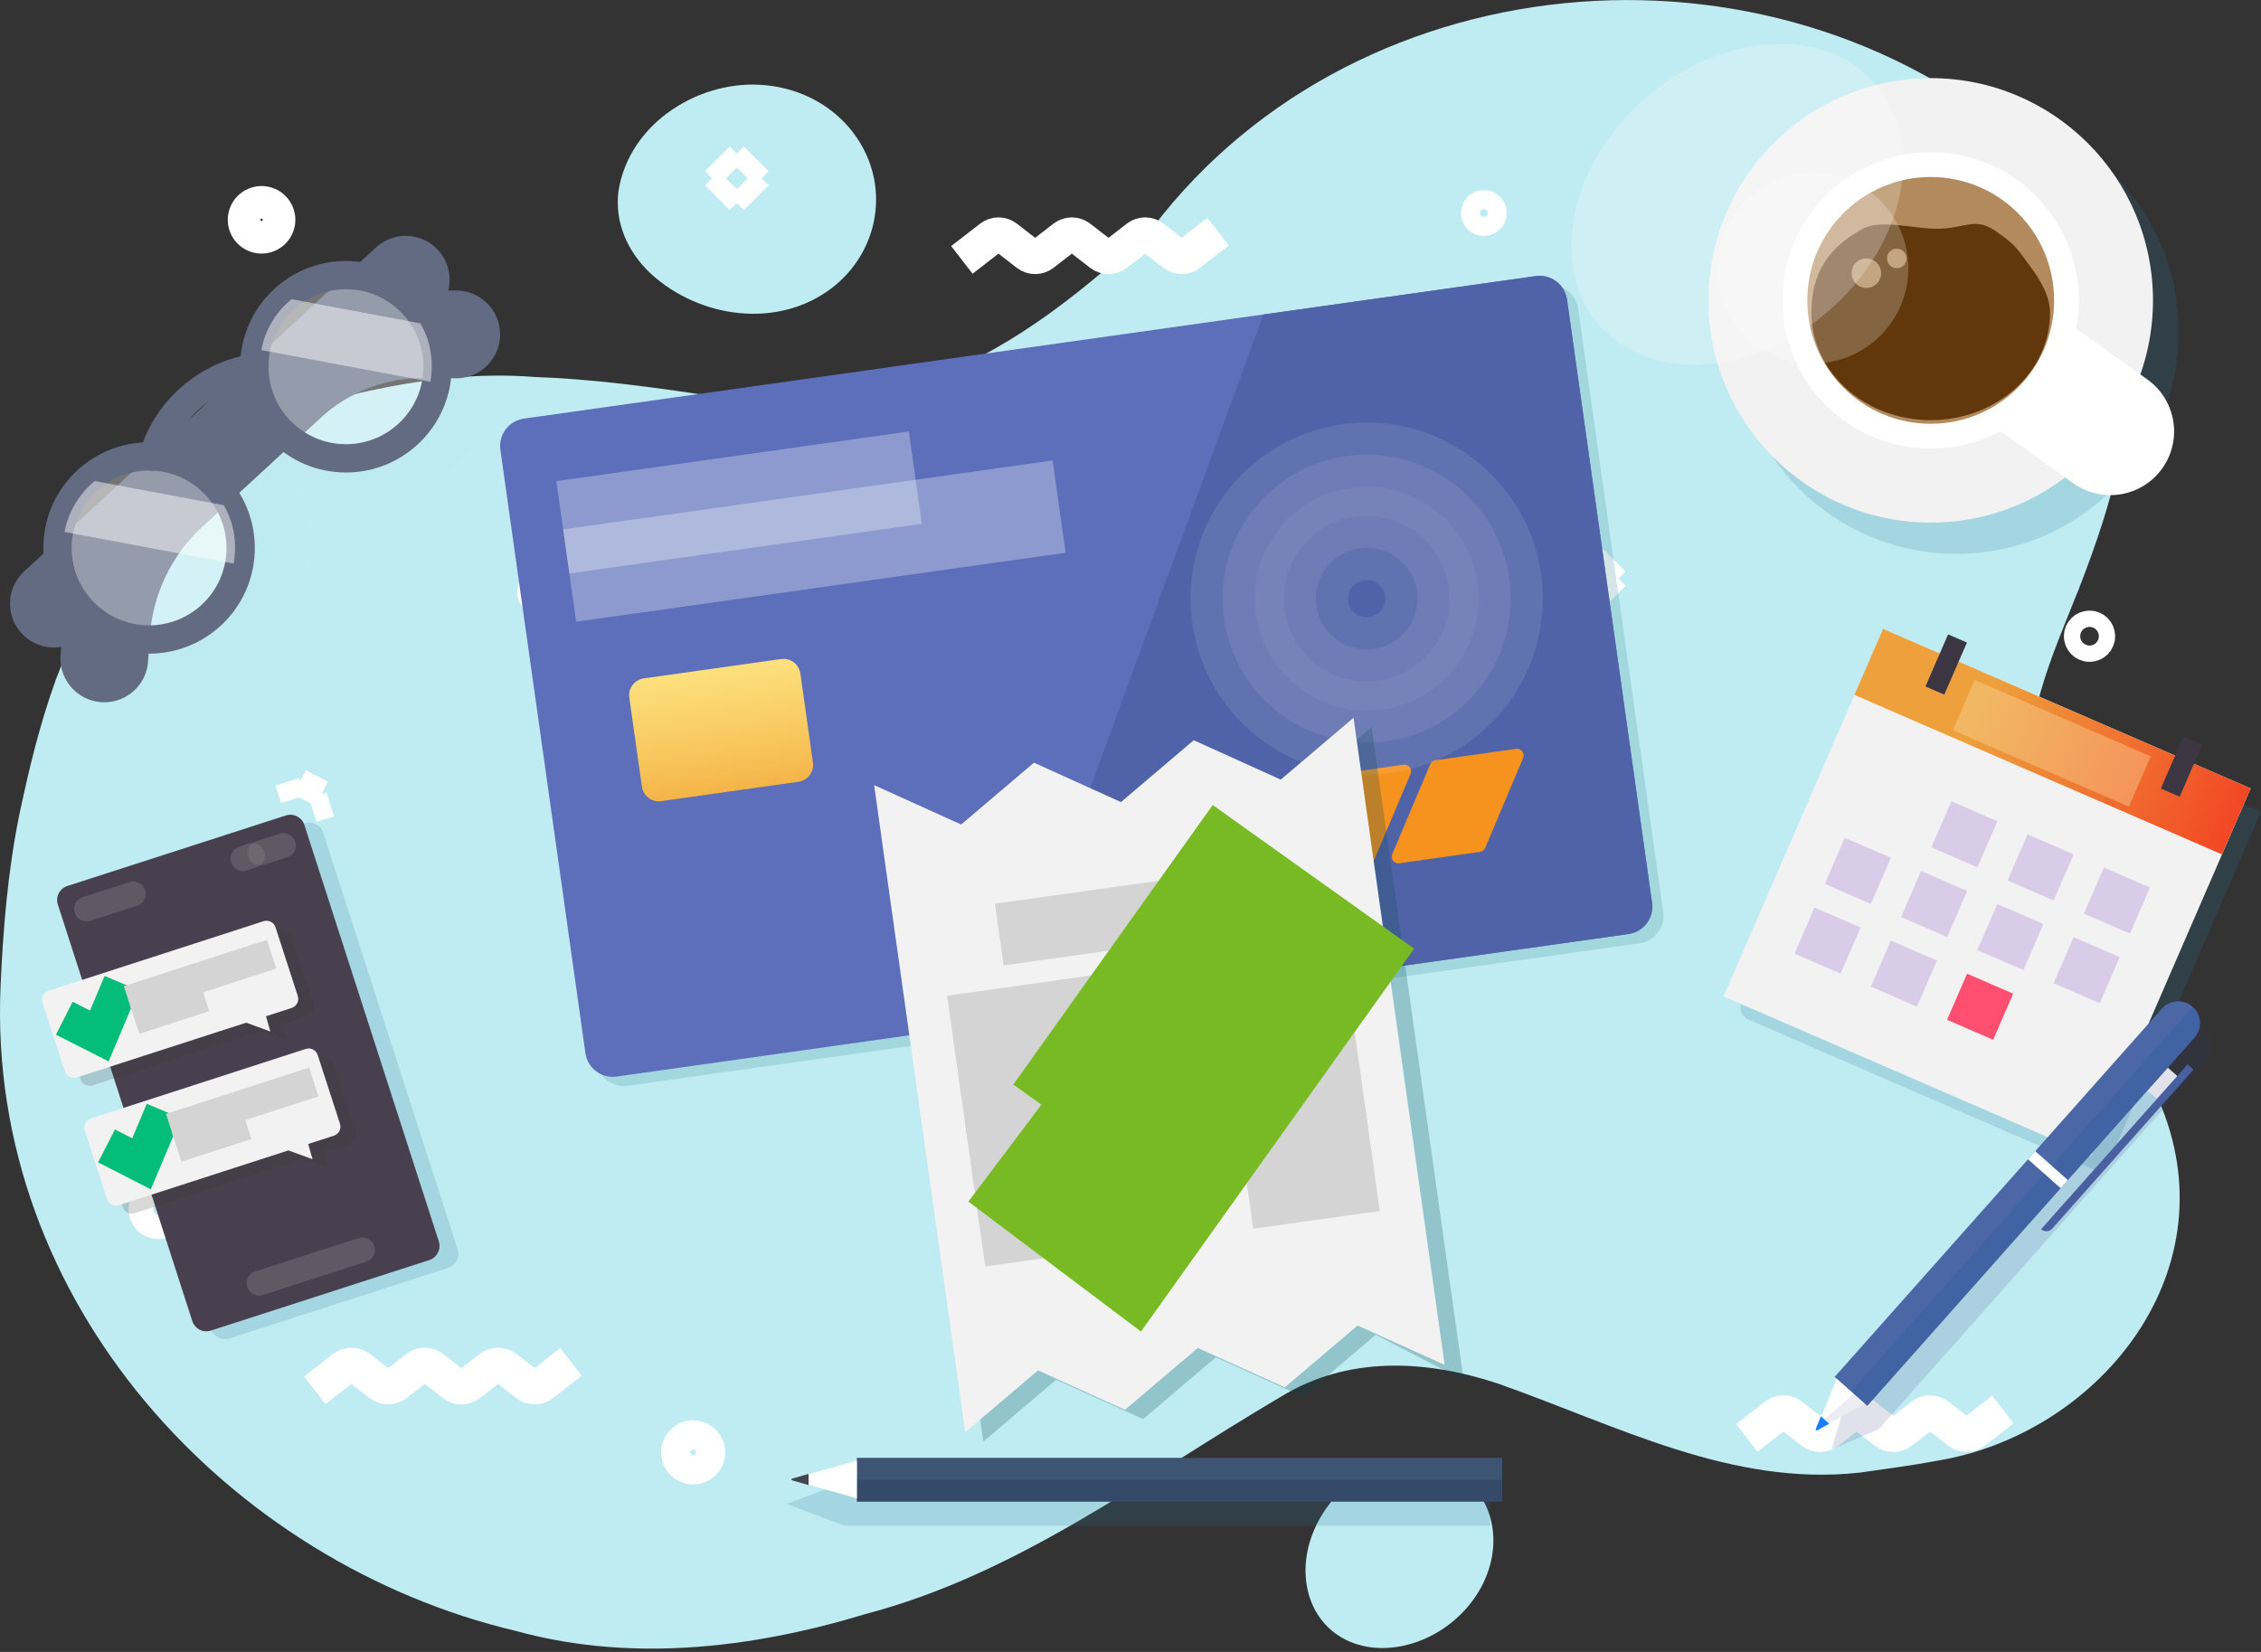 <svg width="468" height="342" viewBox="0 0 468 342" fill="none" xmlns="http://www.w3.org/2000/svg">
<rect x="0" y="0" width="468" height="342" fill="#333333" stroke="none"/>
<g clip-path="url(#clip0)">
<path d="M21.12 119.854C25.075 113.706 29.872 109.021 34.763 104.204C36.319 102.668 37.949 101.187 39.617 99.781C40.367 99.144 41.116 98.526 41.866 97.907C51.48 89.886 62.724 84.113 74.811 81.264C75.205 81.171 75.579 81.077 75.973 81.002C87.348 78.547 98.799 77.122 110.624 78.041C122.674 78.472 134.761 80.084 147.186 81.977C148.779 82.22 150.372 82.408 151.983 82.558C157.118 83.026 161.916 83.42 166.769 83.195C186.053 83.138 202.526 75.529 217.405 64.772C224.845 59.393 231.892 53.264 238.732 46.929C281.722 -9.39 369.482 -16.156 422.367 32.892C424.391 34.916 425.684 37.052 427.446 39.264C432.824 46.667 436.685 54.763 438.746 63.741C442.138 79.09 439.796 93.578 435.317 107.822C433.817 112.563 432.093 117.305 430.257 122.009C424.691 136.047 417.907 150.497 420.587 165.846C424.616 188.861 438.577 207.078 447.442 229.231C461.497 264.26 433.611 297.264 400.61 302.474C395.288 303.486 390.246 304.086 384.962 304.873C358.426 307.816 334.869 295.184 309.982 286.413C295.046 281.483 278.967 280.678 265.156 289.149C236.333 306.129 210.846 325.827 179.044 334.186C174.472 335.572 169.843 336.809 165.195 337.821C151.252 340.895 137.085 342.151 123.273 340.726C117.745 340.164 112.273 339.152 106.913 337.69C47.488 323.671 -2.736 269.789 0.113 204.248C0.637 192.329 1.612 180.484 3.954 168.882C5.96 159.38 8.152 150.141 11.582 140.639C12.762 137.715 13.662 134.997 14.88 132.092C16.848 127.369 18.928 123.265 21.12 119.854Z" fill="#BFEBF2"/>
<path d="M273.645 313.589C276.643 308.716 281.066 305.23 285.826 303.525C290.586 301.838 295.721 301.913 300.181 304.124C304.641 306.336 307.546 310.29 308.651 314.882C309.738 319.474 308.951 324.759 305.99 329.632C303.011 334.505 298.401 338.084 293.397 339.884C288.375 341.683 283.015 341.702 278.573 339.49C274.132 337.279 271.396 333.23 270.534 328.526C269.653 323.841 270.646 318.481 273.645 313.589Z" fill="#BFEBF2"/>
<path d="M128.015 39.546C130.282 25.265 145.124 16.25 158.58 17.655C165.739 18.368 171.717 21.685 175.765 26.427C179.794 31.168 181.93 37.334 181.199 43.838C180.468 50.323 177.039 55.926 172.073 59.712C160.904 68.146 144.825 65.897 134.724 56.676C129.926 52.178 127.19 46.143 128.015 39.546Z" fill="#BFEBF2"/>
<path d="M199.096 53.808L205.093 49.16C206.03 48.447 207.323 48.447 208.26 49.16L212.683 52.589C213.62 53.302 214.913 53.302 215.85 52.589L220.273 49.16C221.21 48.447 222.503 48.447 223.44 49.16L227.862 52.589C228.799 53.302 230.093 53.302 231.03 52.589L235.452 49.16C236.389 48.447 237.682 48.447 238.619 49.16L243.023 52.571C243.96 53.302 245.272 53.283 246.19 52.571L252.112 47.941" stroke="white" stroke-width="7.239" stroke-miterlimit="10"/>
<path d="M65.16 287.819L71.157 283.171C72.094 282.459 73.387 282.459 74.324 283.171L78.747 286.601C79.684 287.313 80.977 287.313 81.914 286.601L86.336 283.171C87.273 282.459 88.566 282.459 89.504 283.171L93.926 286.601C94.863 287.313 96.156 287.313 97.093 286.601L101.516 283.171C102.453 282.459 103.746 282.459 104.683 283.171L109.087 286.582C110.024 287.313 111.336 287.295 112.254 286.582L118.176 281.953" stroke="white" stroke-width="7.239" stroke-miterlimit="10"/>
<path d="M361.555 297.677L367.552 293.029C368.489 292.317 369.782 292.317 370.719 293.029L375.142 296.459C376.079 297.171 377.372 297.171 378.309 296.459L382.732 293.029C383.669 292.317 384.962 292.317 385.899 293.029L390.321 296.459C391.258 297.171 392.551 297.171 393.488 296.459L397.911 293.029C398.848 292.317 400.141 292.317 401.078 293.029L405.482 296.44C406.419 297.171 407.731 297.152 408.649 296.44L414.571 291.811" stroke="white" stroke-width="7.239" stroke-miterlimit="10"/>
<path d="M54.141 48.88C56.004 48.88 57.514 47.37 57.514 45.506C57.514 43.643 56.004 42.133 54.141 42.133C52.278 42.133 50.767 43.643 50.767 45.506C50.767 47.37 52.278 48.88 54.141 48.88Z" stroke="white" stroke-width="7.239" stroke-miterlimit="10"/>
<path d="M111.823 123.772C112.475 123.772 113.004 123.243 113.004 122.591C113.004 121.939 112.475 121.41 111.823 121.41C111.171 121.41 110.642 121.939 110.642 122.591C110.642 123.243 111.171 123.772 111.823 123.772Z" stroke="white" stroke-width="7.239" stroke-miterlimit="10"/>
<path d="M143.475 303.713C145.142 303.713 146.492 302.362 146.492 300.695C146.492 299.029 145.142 297.678 143.475 297.678C141.809 297.678 140.458 299.029 140.458 300.695C140.458 302.362 141.809 303.713 143.475 303.713Z" stroke="white" stroke-width="7.239" stroke-miterlimit="10"/>
<path d="M32.758 252.922C34.155 252.922 35.288 251.789 35.288 250.391C35.288 248.994 34.155 247.861 32.758 247.861C31.361 247.861 30.228 248.994 30.228 250.391C30.228 251.789 31.361 252.922 32.758 252.922Z" stroke="white" stroke-width="7.239" stroke-miterlimit="10"/>
<path d="M432.505 133.405C433.437 133.405 434.192 132.65 434.192 131.718C434.192 130.786 433.437 130.031 432.505 130.031C431.574 130.031 430.819 130.786 430.819 131.718C430.819 132.65 431.574 133.405 432.505 133.405Z" stroke="white" stroke-width="7.239" stroke-miterlimit="10"/>
<path d="M307.133 46.069C308.22 46.069 309.101 45.188 309.101 44.101C309.101 43.014 308.22 42.133 307.133 42.133C306.047 42.133 305.166 43.014 305.166 44.101C305.166 45.188 306.047 46.069 307.133 46.069Z" stroke="white" stroke-width="5.565" stroke-miterlimit="10"/>
<path d="M148.498 40.933L151.384 38.047" stroke="white" stroke-width="7.239" stroke-miterlimit="10"/>
<path d="M153.651 35.798L156.537 32.893" stroke="white" stroke-width="7.239" stroke-miterlimit="10"/>
<path d="M148.498 32.893L151.384 35.798" stroke="white" stroke-width="7.239" stroke-miterlimit="10"/>
<path d="M153.651 38.047L156.537 40.933" stroke="white" stroke-width="7.239" stroke-miterlimit="10"/>
<path d="M267.254 265.966L270.14 263.08" stroke="white" stroke-width="7.239" stroke-miterlimit="10"/>
<path d="M272.408 260.812L275.294 257.926" stroke="white" stroke-width="7.239" stroke-miterlimit="10"/>
<path d="M267.254 257.926L270.14 260.812" stroke="white" stroke-width="7.239" stroke-miterlimit="10"/>
<path d="M272.408 263.08L275.294 265.966" stroke="white" stroke-width="7.239" stroke-miterlimit="10"/>
<path d="M325.874 123.828L328.779 120.941" stroke="white" stroke-width="7.239" stroke-miterlimit="10"/>
<path d="M331.027 118.673L333.932 115.787" stroke="white" stroke-width="7.239" stroke-miterlimit="10"/>
<path d="M325.874 115.787L328.779 118.673" stroke="white" stroke-width="7.239" stroke-miterlimit="10"/>
<path d="M331.027 120.941L333.932 123.828" stroke="white" stroke-width="7.239" stroke-miterlimit="10"/>
<path opacity="0.19" d="M174.846 315.892L162.778 311.357L174.846 306.84H308.427V315.892H174.846Z" fill="#2D7C99"/>
<path d="M310.938 301.818H177.357V310.889H310.938V301.818Z" fill="#3D5473"/>
<path opacity="0.17" d="M177.357 310.889V306.354H310.938C310.938 308.865 310.938 308.265 310.938 310.889H177.357Z" fill="#081B33"/>
<path d="M165.307 306.785V305.811L177.357 302.381V310.215L165.307 306.785Z" fill="white"/>
<path d="M163.808 306.299C163.808 306.205 163.883 306.13 163.977 306.111L167.369 305.137V307.461L163.977 306.486C163.865 306.467 163.808 306.392 163.808 306.299Z" fill="#42474D"/>
<path d="M60.625 165.473L59.481 161.855" stroke="white" stroke-width="5.143" stroke-miterlimit="10"/>
<path d="M63.005 165.66L65.609 160.656" stroke="white" stroke-width="5.143" stroke-miterlimit="10"/>
<path d="M64.729 167.666L68.364 166.561" stroke="white" stroke-width="5.143" stroke-miterlimit="10"/>
<path opacity="0.19" d="M92.745 262.499L47.525 277.099C45.932 277.624 44.208 276.743 43.683 275.131L15.873 188.9C15.348 187.307 16.229 185.583 17.841 185.058L63.061 170.458C64.654 169.934 66.378 170.814 66.902 172.426L94.732 258.657C95.238 260.269 94.357 261.975 92.745 262.499Z" fill="#2D7C99"/>
<path d="M88.866 260.869L43.646 275.469C42.053 275.993 40.329 275.112 39.804 273.501L11.975 187.269C11.45 185.676 12.331 183.952 13.943 183.427L59.163 168.827C60.756 168.303 62.48 169.184 63.005 170.795L90.834 257.027C91.34 258.638 90.459 260.344 88.866 260.869Z" fill="#48404E"/>
<path d="M87.704 258.489L43.177 272.864C42.709 273.014 42.184 272.751 42.034 272.283L14.523 186.951C14.373 186.483 14.636 185.958 15.104 185.808L59.631 171.433C60.1 171.283 60.624 171.545 60.774 172.014L88.304 257.327C88.454 257.833 88.191 258.339 87.704 258.489Z" fill="#48404E"/>
<g opacity="0.36">
<path opacity="0.36" d="M17.916 188.187L27.585 185.076" stroke="white" stroke-width="5.139" stroke-miterlimit="10" stroke-linecap="round"/>
<path opacity="0.36" d="M53.634 265.665L75.036 258.768" stroke="white" stroke-width="5.139" stroke-miterlimit="10" stroke-linecap="round"/>
<path opacity="0.36" d="M53.822 176.604L58.657 175.049" stroke="white" stroke-width="5.139" stroke-miterlimit="10" stroke-linecap="round"/>
<path opacity="0.36" d="M50.299 177.747L52.229 177.109" stroke="white" stroke-width="5.139" stroke-miterlimit="10" stroke-linecap="round"/>
</g>
<path opacity="0.19" d="M57.813 192.366L13.324 206.759C12.293 207.097 11.731 208.203 12.069 209.233L16.679 223.458C17.016 224.489 18.122 225.052 19.152 224.714L54.215 213.375L59.219 215.193L58.319 212.045L63.642 210.32C64.672 209.983 65.235 208.877 64.897 207.846L60.287 193.621C59.95 192.609 58.844 192.028 57.813 192.366Z" fill="#363636"/>
<path d="M54.553 190.717L10.063 205.111C9.033 205.448 8.471 206.554 8.808 207.585L13.418 221.81C13.755 222.841 14.861 223.403 15.892 223.066L50.955 211.727L55.958 213.545L55.059 210.396L60.381 208.672C61.412 208.334 61.974 207.229 61.637 206.198L57.026 191.973C56.708 190.942 55.584 190.38 54.553 190.717Z" fill="#F2F2F2"/>
<path d="M16.716 212.533L20.558 214.482L23.688 207.061" stroke="#05BD7A" stroke-width="7.649" stroke-miterlimit="10" stroke-linecap="square"/>
<path d="M29.572 206.179L53.241 198.514" stroke="#D4D4D4" stroke-width="6.268" stroke-miterlimit="10" stroke-linecap="square"/>
<path d="M30.846 210.096L39.373 207.322" stroke="#D4D4D4" stroke-width="6.268" stroke-miterlimit="10" stroke-linecap="square"/>
<path opacity="0.19" d="M66.546 218.83L22.057 233.224C21.026 233.561 20.464 234.667 20.802 235.698L25.412 249.923C25.749 250.954 26.855 251.516 27.885 251.179L62.948 239.84L67.952 241.658L67.052 238.509L72.375 236.785C73.405 236.448 73.968 235.342 73.63 234.311L69.02 220.086C68.683 219.055 67.577 218.493 66.546 218.83Z" fill="#363636"/>
<path d="M63.286 217.162L18.796 231.556C17.766 231.893 17.203 232.999 17.541 234.03L22.151 248.255C22.488 249.286 23.594 249.848 24.625 249.511L59.688 238.172L64.691 239.99L63.792 236.841L69.114 235.117C70.145 234.78 70.707 233.674 70.37 232.643L65.759 218.418C65.422 217.387 64.316 216.825 63.286 217.162Z" fill="#F2F2F2"/>
<path d="M25.449 238.977L29.291 240.945L32.421 233.523" stroke="#05BD7A" stroke-width="7.649" stroke-miterlimit="10" stroke-linecap="square"/>
<path d="M38.305 232.625L61.974 224.979" stroke="#D4D4D4" stroke-width="6.268" stroke-miterlimit="10" stroke-linecap="square"/>
<path d="M39.56 236.542L48.106 233.787" stroke="#D4D4D4" stroke-width="6.268" stroke-miterlimit="10" stroke-linecap="square"/>
<g opacity="0.14">
<g opacity="0.14">
<path opacity="0.14" d="M17.335 123.509L76.16 69.326L97.918 69.589" stroke="#4D4D4D" stroke-width="17.576" stroke-miterlimit="10" stroke-linecap="round"/>
<path opacity="0.14" d="M87.817 58.605L28.973 112.788L27.436 134.472" stroke="#4D4D4D" stroke-width="17.576" stroke-miterlimit="10" stroke-linecap="round"/>
</g>
<g opacity="0.14">
<path opacity="0.14" d="M49.905 99.932C56.764 107.391 56.296 118.993 48.837 125.852C41.378 132.712 29.778 132.243 22.919 124.784C16.06 117.325 16.529 105.723 23.988 98.864C27.717 95.434 32.477 93.841 37.162 94.028C41.847 94.216 46.476 96.203 49.905 99.932Z" stroke="#4D4D4D" stroke-width="17.576" stroke-miterlimit="10" stroke-linecap="round"/>
<path opacity="0.14" d="M75.841 94.384C85.974 94.384 94.188 86.169 94.188 76.036C94.188 65.902 85.974 57.688 75.841 57.688C65.709 57.688 57.495 65.902 57.495 76.036C57.495 86.169 65.709 94.384 75.841 94.384Z" stroke="#4D4D4D" stroke-width="17.576" stroke-miterlimit="10" stroke-linecap="round"/>
</g>
<path opacity="0.14" d="M37.162 94.028L37.555 92.885C40.629 84.095 48.294 77.704 57.495 76.279" stroke="#4D4D4D" stroke-width="14.86" stroke-miterlimit="10" stroke-linecap="round"/>
</g>
<path d="M11.15 124.97L60.062 79.933C67.708 72.886 77.753 69.044 88.135 69.157L94.432 69.232" stroke="#626B82" stroke-width="18.163" stroke-miterlimit="10" stroke-linecap="round"/>
<path d="M83.975 57.912L35.775 102.312C27.698 109.752 22.75 120.004 21.963 130.968L21.589 136.309" stroke="#626B82" stroke-width="18.163" stroke-miterlimit="10" stroke-linecap="round"/>
<g opacity="0.57">
<path opacity="0.57" d="M44.808 100.607C51.892 108.309 51.404 120.304 43.702 127.389C36 134.473 24.006 133.986 16.922 126.283C9.82 118.599 10.307 106.604 18.009 99.501C21.87 95.959 26.78 94.309 31.634 94.497C36.487 94.703 41.247 96.764 44.808 100.607Z" fill="white"/>
<path opacity="0.57" d="M71.606 94.891C82.081 94.891 90.572 86.399 90.572 75.924C90.572 65.449 82.081 56.957 71.606 56.957C61.132 56.957 52.641 65.449 52.641 75.924C52.641 86.399 61.132 94.891 71.606 94.891Z" fill="white"/>
</g>
<path d="M44.808 100.607C51.892 108.309 51.404 120.304 43.702 127.389C36 134.473 24.006 133.986 16.922 126.283C9.82 118.599 10.307 106.604 18.009 99.501C21.87 95.959 26.78 94.309 31.634 94.497C36.487 94.703 41.247 96.764 44.808 100.607Z" stroke="#626B82" stroke-width="5.858" stroke-miterlimit="10" stroke-linecap="round"/>
<path d="M71.606 94.891C82.081 94.891 90.572 86.399 90.572 75.924C90.572 65.449 82.081 56.957 71.606 56.957C61.132 56.957 52.641 65.449 52.641 75.924C52.641 86.399 61.132 94.891 71.606 94.891Z" stroke="#626B82" stroke-width="5.858" stroke-miterlimit="10" stroke-linecap="round"/>
<path d="M31.634 94.516L32.046 93.335C35.232 84.246 43.14 77.649 52.66 76.168" stroke="#626B82" stroke-width="5.858" stroke-miterlimit="10" stroke-linecap="round"/>
<g opacity="0.69">
<path opacity="0.69" d="M89.353 76.487C89.503 73.02 88.641 69.74 87.029 66.947L60.343 61.943C57.158 64.549 54.871 68.241 54.084 72.476L89.091 79.036C89.222 78.211 89.316 77.349 89.353 76.487Z" fill="white"/>
</g>
<g opacity="0.69">
<path opacity="0.69" d="M48.65 114.137C48.8 110.67 47.938 107.39 46.326 104.598L19.621 99.594C16.435 102.199 14.149 105.891 13.362 110.127L48.369 116.686C48.519 115.843 48.612 115 48.65 114.137Z" fill="white"/>
</g>
<path opacity="0.19" d="M404.939 114.663C430.348 114.663 450.946 94.063 450.946 68.652C450.946 43.24 430.348 22.641 404.939 22.641C379.53 22.641 358.931 43.24 358.931 68.652C358.931 94.063 379.53 114.663 404.939 114.663Z" fill="#2D7C99"/>
<path d="M399.635 108.198C425.044 108.198 445.642 87.598 445.642 62.187C445.642 36.776 425.044 16.176 399.635 16.176C374.226 16.176 353.628 36.776 353.628 62.187C353.628 87.598 374.226 108.198 399.635 108.198Z" fill="#F2F2F2"/>
<path d="M423.154 79.543L436.816 89.308" stroke="white" stroke-width="26.397" stroke-miterlimit="10" stroke-linecap="round"/>
<path d="M399.635 92.867C416.578 92.867 430.313 79.131 430.313 62.186C430.313 45.242 416.578 31.506 399.635 31.506C382.692 31.506 368.958 45.242 368.958 62.186C368.958 79.131 382.692 92.867 399.635 92.867Z" fill="white"/>
<path d="M399.635 87.733C413.742 87.733 425.178 76.296 425.178 62.188C425.178 48.08 413.742 36.643 399.635 36.643C385.528 36.643 374.092 48.08 374.092 62.188C374.092 76.296 385.528 87.733 399.635 87.733Z" fill="#B38A5D"/>
<path d="M424.335 64.737C424.335 77.031 413.278 86.983 399.635 86.983C385.992 86.983 374.936 77.031 374.936 64.737C374.936 56.622 378.384 51.261 385.58 47.363C389.291 45.358 396.243 47.363 400.872 47.363C406.607 47.363 408.837 44.852 413.034 47.813C415.096 49.256 416.726 50.437 418.188 52.386C420.812 55.928 424.335 60.164 424.335 64.737Z" fill="#61370B"/>
<path d="M386.311 59.618C387.998 59.618 389.365 58.25 389.365 56.563C389.365 54.876 387.998 53.508 386.311 53.508C384.624 53.508 383.256 54.876 383.256 56.563C383.256 58.25 384.624 59.618 386.311 59.618Z" fill="#B38A5D"/>
<path d="M392.607 55.533C393.725 55.533 394.631 54.626 394.631 53.508C394.631 52.391 393.725 51.484 392.607 51.484C391.49 51.484 390.583 52.391 390.583 53.508C390.583 54.626 391.49 55.533 392.607 55.533Z" fill="#B38A5D"/>
<path opacity="0.23" d="M375.292 75.249C386.18 75.249 395.006 66.422 395.006 55.533C395.006 44.644 386.18 35.816 375.292 35.816C364.403 35.816 355.577 44.644 355.577 55.533C355.577 66.422 364.403 75.249 375.292 75.249Z" fill="white"/>
<path opacity="0.23" d="M378.745 64.161C394.494 50.346 398.68 29.363 388.094 17.294C377.509 5.224 356.161 6.639 340.412 20.453C324.664 34.268 320.477 55.251 331.063 67.321C341.648 79.39 362.996 77.975 378.745 64.161Z" fill="white"/>
<path opacity="0.19" d="M432.993 241.937L361.874 211.07C360.506 210.47 359.868 208.877 360.468 207.509L391.914 135.053L467.999 168.076L436.553 240.532C435.954 241.9 434.361 242.518 432.993 241.937Z" fill="#2D7C99"/>
<path d="M432.843 239.314L356.758 206.291L389.778 130.199L465.863 163.222L432.843 239.314Z" fill="#F2F2F2"/>
<path d="M459.922 176.885L383.837 143.862L389.778 130.199L465.863 163.222L459.922 176.885Z" fill="url(#paint0_linear)"/>
<path opacity="0.38" d="M411.685 148.229L437.715 159.53" stroke="#FADDA3" stroke-width="11.345" stroke-miterlimit="10" stroke-linecap="square"/>
<path d="M402.446 143.805L398.548 142.118L403.233 131.342L407.131 133.029L402.446 143.805Z" fill="#3C3542"/>
<path d="M451.171 164.946L447.273 163.259L451.939 152.482L455.837 154.169L451.171 164.946Z" fill="#3C3542"/>
<path d="M413.443 170.028L403.903 165.887L399.762 175.428L409.303 179.569L413.443 170.028Z" fill="#D8CCE8"/>
<path d="M429.22 176.881L419.68 172.74L415.539 182.282L425.08 186.423L429.22 176.881Z" fill="#D8CCE8"/>
<path d="M445.015 183.744L435.474 179.604L431.334 189.145L440.874 193.286L445.015 183.744Z" fill="#D8CCE8"/>
<path d="M391.387 177.594L381.846 173.453L377.706 182.995L387.246 187.136L391.387 177.594Z" fill="#D8CCE8"/>
<path d="M407.181 184.457L397.64 180.316L393.499 189.858L403.04 193.999L407.181 184.457Z" fill="#D8CCE8"/>
<path d="M422.965 191.293L413.424 187.152L409.284 196.694L418.824 200.835L422.965 191.293Z" fill="#D8CCE8"/>
<path d="M438.759 198.157L429.219 194.016L425.078 203.557L434.619 207.698L438.759 198.157Z" fill="#D8CCE8"/>
<path d="M385.124 192.026L375.583 187.885L371.442 197.426L380.983 201.567L385.124 192.026Z" fill="#D8CCE8"/>
<path d="M400.925 198.869L391.385 194.729L387.244 204.27L396.785 208.411L400.925 198.869Z" fill="#D8CCE8"/>
<path d="M416.703 205.723L407.163 201.582L403.022 211.124L412.563 215.264L416.703 205.723Z" fill="#FF4F70"/>
<path d="M451.342 223.364L448.694 221.012L444.474 225.762L447.122 228.114L451.342 223.364Z" fill="white"/>
<path d="M422.479 254.496L452.801 220.367L454.019 221.454L424.785 254.365C424.204 255.021 423.154 255.096 422.479 254.496Z" fill="#4B67A6"/>
<path opacity="0.15" d="M388.897 295.878L379.133 300.076L382.15 289.881L449.878 213.639C451.527 211.765 454.394 211.596 456.249 213.264C458.123 214.913 458.292 217.781 456.624 219.636L388.897 295.878Z" fill="#36367D"/>
<path d="M386.498 291.062L379.752 285.064L447.479 208.822C449.128 206.948 451.996 206.78 453.851 208.448C455.725 210.097 455.893 212.964 454.226 214.82L386.498 291.062Z" fill="#4B67A6"/>
<path opacity="0.17" d="M386.498 291.061L383.125 288.063L453.851 208.447C455.725 210.097 455.893 212.964 454.225 214.819L386.498 291.061Z" fill="#175196"/>
<path d="M428.019 244.316L421.266 238.316L419.773 239.998L426.526 245.998L428.019 244.316Z" fill="white"/>
<path d="M377.053 295.541L376.341 294.885L380.164 285.439L385.992 290.631L377.053 295.541Z" fill="white"/>
<path opacity="0.09" d="M377.053 295.541L376.341 294.885L383.706 288.588L385.992 290.631L377.053 295.541Z" fill="#36367D"/>
<path d="M375.891 296.103C375.835 296.047 375.798 295.953 375.835 295.878L376.903 293.217L378.627 294.754L376.116 296.141C376.06 296.178 375.966 296.159 375.891 296.103Z" fill="#177FFF"/>
<path d="M286.013 101.335L284.777 93.107" stroke="#BB99E8" stroke-width="8.971" stroke-miterlimit="10"/>
<path d="M291.111 102.554L298.42 92.621" stroke="#BB99E8" stroke-width="8.971" stroke-miterlimit="10"/>
<path d="M294.147 107.484L302.374 106.322" stroke="#BB99E8" stroke-width="8.971" stroke-miterlimit="10"/>
<path opacity="0.24" d="M129.945 224.789L339.386 195.289C342.515 194.839 344.708 191.953 344.258 188.804L326.661 63.928C326.211 60.798 323.325 58.605 320.177 59.055L110.755 88.573C107.625 89.023 105.433 91.909 105.882 95.058L123.48 219.935C123.911 223.046 126.797 225.239 129.945 224.789Z" fill="#4B979E"/>
<path d="M127.64 222.877L337.08 193.359C340.21 192.909 342.403 190.023 341.953 186.874L324.356 62.035C323.906 58.905 321.02 56.712 317.872 57.162L108.45 86.662C105.32 87.112 103.128 89.998 103.577 93.146L121.174 218.023C121.605 221.134 124.491 223.327 127.64 222.877Z" fill="#5D6FBA"/>
<path d="M207.942 211.576L337.08 193.378C340.21 192.928 342.403 190.042 341.953 186.893L324.356 62.035C323.906 58.905 321.02 56.712 317.872 57.162L261.52 65.109L207.942 211.576Z" fill="#5163A8"/>
<path d="M165.251 161.853L136.86 165.864C134.93 166.145 133.149 164.796 132.868 162.865L130.263 144.442C129.982 142.512 131.332 140.731 133.262 140.45L161.672 136.439C163.602 136.158 165.383 137.508 165.664 139.438L168.269 157.861C168.531 159.792 167.182 161.591 165.251 161.853Z" fill="url(#paint1_linear)"/>
<path opacity="0.3" d="M126.065 107.821L179.906 100.23" stroke="white" stroke-width="19.303" stroke-miterlimit="10" stroke-linecap="square"/>
<path opacity="0.3" d="M127.471 117.811L209.666 106.229" stroke="white" stroke-width="19.303" stroke-miterlimit="10" stroke-linecap="square"/>
<path d="M306.346 176.36L289.649 178.721C288.581 178.871 287.775 177.803 288.187 176.828L296.039 158.218C296.227 157.768 296.639 157.449 297.108 157.393L313.805 155.032C314.873 154.882 315.679 155.95 315.267 156.925L307.415 175.535C307.227 175.985 306.815 176.285 306.346 176.36Z" fill="#F6921E"/>
<path d="M283.052 179.639L266.355 182.001C265.287 182.151 264.481 181.082 264.893 180.108L272.745 161.497C272.933 161.047 273.345 160.729 273.813 160.673L290.511 158.311C291.579 158.161 292.385 159.229 291.973 160.204L284.12 178.815C283.933 179.264 283.521 179.583 283.052 179.639Z" fill="#F6921E"/>
<g opacity="0.31">
<path opacity="0.31" d="M282.884 137.452C290.346 137.452 296.395 131.402 296.395 123.939C296.395 116.476 290.346 110.426 282.884 110.426C275.421 110.426 269.372 116.476 269.372 123.939C269.372 131.402 275.421 137.452 282.884 137.452Z" stroke="white" stroke-width="19.303" stroke-miterlimit="10" stroke-linecap="square"/>
<path opacity="0.31" d="M282.884 144.106C294.02 144.106 303.048 135.077 303.048 123.94C303.048 112.802 294.02 103.773 282.884 103.773C271.747 103.773 262.719 112.802 262.719 123.94C262.719 135.077 271.747 144.106 282.884 144.106Z" stroke="white" stroke-width="19.303" stroke-miterlimit="10" stroke-linecap="square"/>
<path opacity="0.31" d="M282.884 150.74C297.684 150.74 309.682 138.741 309.682 123.939C309.682 109.138 297.684 97.139 282.884 97.139C268.083 97.139 256.085 109.138 256.085 123.939C256.085 138.741 268.083 150.74 282.884 150.74Z" stroke="white" stroke-width="19.303" stroke-miterlimit="10" stroke-linecap="square"/>
</g>
<path opacity="0.24" d="M283.915 150.533L285.92 164.814L300.762 270.219L302.955 285.756L284.758 276.347L269.691 289.148L251.681 280.995L236.614 293.796L218.605 285.643L203.538 298.444L201.533 284.163L186.69 178.796L184.685 164.515L202.694 172.667L217.762 159.867L235.771 168.019L250.838 155.219L268.847 163.371L283.915 150.533Z" fill="#08494F"/>
<path d="M280.166 148.604L282.172 162.885L297.014 268.289L299.019 282.57L281.01 274.417L265.943 287.218L247.933 279.065L232.866 291.866L214.857 283.713L199.79 296.514L197.784 282.233L182.942 176.829L180.937 162.547L198.946 170.7L214.014 157.899L232.023 166.052L247.09 153.251L265.099 161.404L280.166 148.604Z" fill="#F2F2F2"/>
<path d="M203.332 211.632L236.464 206.965" stroke="#D4D4D4" stroke-width="12.897" stroke-miterlimit="10" stroke-linecap="square"/>
<path d="M258.803 203.817L272.202 201.924" stroke="#D4D4D4" stroke-width="12.897" stroke-miterlimit="10" stroke-linecap="square"/>
<path d="M204.55 220.292L228.706 216.881" stroke="#D4D4D4" stroke-width="12.897" stroke-miterlimit="10" stroke-linecap="square"/>
<path d="M260.021 212.477L273.42 210.584" stroke="#D4D4D4" stroke-width="12.897" stroke-miterlimit="10" stroke-linecap="square"/>
<path d="M205.768 228.949L238.9 224.264" stroke="#D4D4D4" stroke-width="12.897" stroke-miterlimit="10" stroke-linecap="square"/>
<path d="M261.239 221.135L274.657 219.242" stroke="#D4D4D4" stroke-width="12.897" stroke-miterlimit="10" stroke-linecap="square"/>
<path d="M206.986 237.609L240.119 232.924" stroke="#D4D4D4" stroke-width="12.897" stroke-miterlimit="10" stroke-linecap="square"/>
<path d="M262.457 229.793L275.875 227.9" stroke="#D4D4D4" stroke-width="12.897" stroke-miterlimit="10" stroke-linecap="square"/>
<path d="M208.204 246.247L237.008 242.199" stroke="#D4D4D4" stroke-width="12.897" stroke-miterlimit="10" stroke-linecap="square"/>
<path d="M263.675 238.433L277.093 236.559" stroke="#D4D4D4" stroke-width="12.897" stroke-miterlimit="10" stroke-linecap="square"/>
<path d="M209.422 254.907L242.574 250.24" stroke="#D4D4D4" stroke-width="12.897" stroke-miterlimit="10" stroke-linecap="square"/>
<path d="M264.893 247.093L278.311 245.219" stroke="#D4D4D4" stroke-width="12.897" stroke-miterlimit="10" stroke-linecap="square"/>
<path d="M213.226 192.591L257.453 186.369" stroke="#D4D4D4" stroke-width="12.897" stroke-miterlimit="10" stroke-linecap="square"/>
<path d="M215.85 228.313L230.58 239.408L271.865 181.533" stroke="#78BA23" stroke-width="51.213" stroke-miterlimit="10"/>
</g>
<defs>
<linearGradient id="paint0_linear" x1="409.725" y1="146.978" x2="485.815" y2="179.998" gradientUnits="userSpaceOnUse">
<stop stop-color="#EDA03C"/>
<stop offset="1" stop-color="#F5211B"/>
</linearGradient>
<linearGradient id="paint1_linear" x1="146.378" y1="130.664" x2="153.438" y2="180.774" gradientUnits="userSpaceOnUse">
<stop stop-color="#FFE887"/>
<stop offset="0.174" stop-color="#FDDF7B"/>
<stop offset="0.485" stop-color="#F8C65D"/>
<stop offset="0.895" stop-color="#EF9E2B"/>
<stop offset="1" stop-color="#ED931D"/>
</linearGradient>
<clipPath id="clip0">
<rect width="468" height="341.326" fill="white"/>
</clipPath>
</defs>
</svg>
